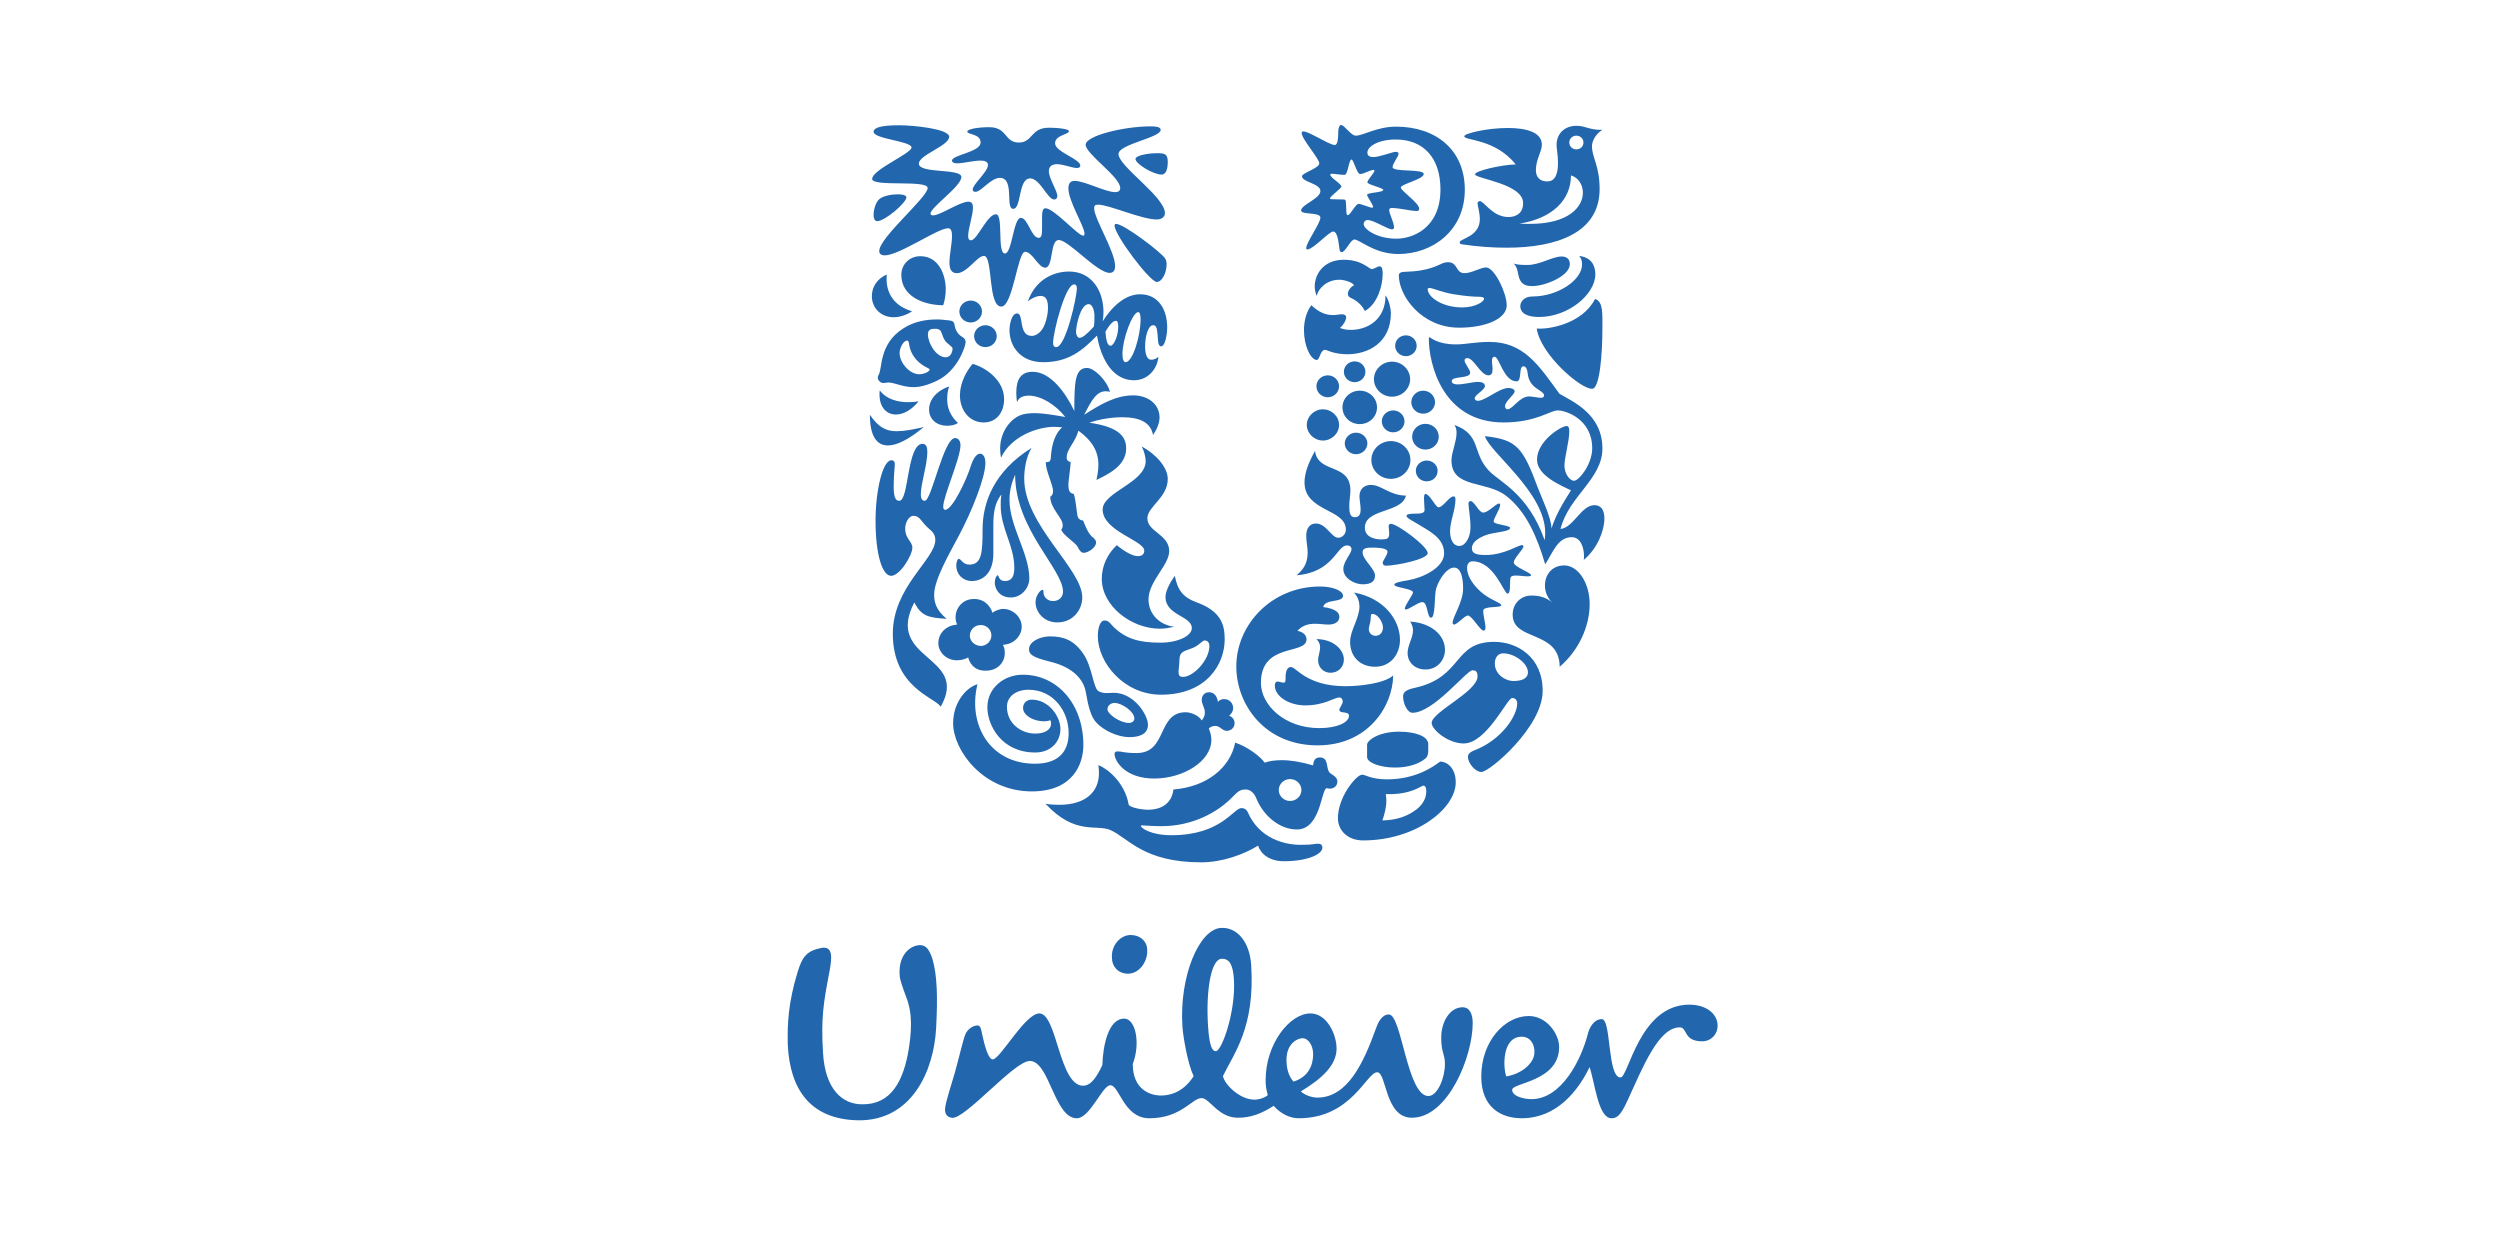 <?xml version="1.0" encoding="UTF-8"?>
<svg width="160px" height="80px" viewBox="0 0 160 80" version="1.1" xmlns="http://www.w3.org/2000/svg" xmlns:xlink="http://www.w3.org/1999/xlink">
    <!-- Generator: Sketch 48.2 (47327) - http://www.bohemiancoding.com/sketch -->
    <title>client logo 3</title>
    <desc>Created with Sketch.</desc>
    <defs></defs>
    <g id="client-pricing-(desktop-logo-color)" stroke="none" stroke-width="1" fill="none" fill-rule="evenodd" transform="translate(-557, -284)">
        <g id="Clients-+-Partners">
            <g id="clients-+-partners" transform="translate(135, 284)">
                <g id="client-logo-3" transform="translate(422, 0)">
                    <rect id="bound-3" fill="#FFFFFF" x="0" y="0" width="160" height="80"></rect>
                    <g id="Logo/Clients/unilever-color" transform="translate(50, 8)" fill="#2267AE">
                        <g id="Logo/Clients/unilever">
                            <path d="M48.351,13.025 C48.586,14.69 51.195,16.934 51.902,16.881 C52.374,16.881 52.554,14.707 52.554,13.025 C52.554,12.06 52.61,11.306 52.084,11.131 C51.25,12.762 49.057,13.095 48.351,13.025 Z M48.495,12.288 C50.379,12.288 52.102,10.833 52.102,9.553 C52.102,8.957 51.812,8.467 51.068,8.38 C51.195,8.537 51.25,8.66 51.25,8.94 C51.25,9.904 49.729,10.974 48.078,10.974 C47.48,10.974 47.299,11.376 47.299,11.587 C47.3,12.078 47.788,12.288 48.495,12.288 Z M48.096,10.308 C47.844,10.308 47.48,10.308 47.282,9.922 C47.117,9.606 47.173,9.098 46.864,8.87 C47.173,8.957 47.498,8.957 47.752,8.957 C48.568,8.957 49.348,8.415 49.945,8.415 C50.344,8.415 50.47,8.66 50.47,8.905 C50.47,9.676 48.859,10.308 48.096,10.308 Z M7.558,24.05 C8.173,24.05 8.045,20.404 9.043,20.404 C9.279,20.404 9.351,20.632 9.351,20.912 C9.351,21.736 8.934,22.946 8.934,23.612 C8.934,23.945 9.025,24.05 9.188,24.05 C9.623,24.05 10.384,20.036 11.127,20.036 C11.363,20.036 11.471,20.264 11.471,20.492 C11.471,21.333 10.366,23.752 10.366,24.435 C10.366,24.54 10.402,24.628 10.492,24.628 C10.946,24.628 11.853,22.735 12.142,21.789 C12.305,21.298 12.523,21.035 12.721,21.035 C12.903,21.035 13.066,21.228 13.066,21.631 C13.066,22.577 12.16,24.804 11.362,26.294 C10.746,27.45 9.786,29.116 9.786,30.045 C9.786,30.518 9.877,31.009 10.583,31.605 C9.423,31.535 8.953,31.43 8.517,30.554 C6.578,34.287 12.087,33.92 10.203,37.232 C9.859,36.637 7.14,36.023 7.14,32.553 C7.14,29.554 9.859,27.801 9.859,26.557 C9.859,26.312 9.768,26.101 9.533,25.909 C8.934,25.418 8.916,25.014 8.445,25.014 C8.101,25.014 7.684,25.786 8.119,26.469 C8.264,26.697 8.391,26.837 8.391,27.048 C8.391,27.539 7.594,28.853 7.032,28.853 C6.47,28.853 6.035,27.504 6.035,25.33 C6.035,23.402 6.488,21.457 7.05,21.457 C7.213,21.457 7.268,21.562 7.268,21.702 C7.268,21.93 7.195,22.384 7.195,23.156 C7.194,23.98 7.394,24.05 7.558,24.05 Z M35.32,6.818 C35.61,6.818 35.665,7.503 35.719,7.906 C35.755,8.116 35.791,8.134 35.882,8.134 C36.1,8.134 36.444,7.327 36.679,7.327 C37.025,7.327 37.949,8.257 39.488,8.257 C41.681,8.257 43.748,6.766 43.748,4.137 C43.748,1.595 41.898,0.105 39.343,0.105 C38.129,0.105 37.241,0.683 36.77,0.683 C36.48,0.7 36.045,0 35.827,0 C35.736,0 35.646,0.175 35.646,0.473 C35.646,0.665 35.646,1.28 35.428,1.28 C34.994,1.28 33.308,0.069 33.308,0.508 C33.308,0.912 34.432,2.139 34.432,2.454 C34.432,2.77 33.327,3.068 33.327,3.278 C33.327,3.664 34.505,3.734 34.505,4.225 C34.505,4.715 33.271,5.101 33.271,5.469 C33.271,5.768 34.505,5.557 34.505,5.925 C34.505,6.293 33.599,7.52 33.599,7.871 C33.599,7.959 33.617,7.959 33.69,7.959 C34.033,7.959 35.067,6.818 35.32,6.818 Z M12.07,32.727 C12.051,32.377 12.305,32.043 12.685,32.008 C13.066,31.955 13.411,32.236 13.446,32.604 C13.483,32.973 13.211,33.289 12.83,33.341 C12.45,33.359 12.106,33.096 12.07,32.727 Z M10.058,33.271 C10.131,33.867 10.71,34.321 11.363,34.252 C11.598,34.234 11.817,34.164 11.961,34.076 C12.106,34.638 12.558,34.988 13.229,34.918 C13.9,34.866 14.371,34.321 14.299,33.674 C14.299,33.499 14.244,33.394 14.19,33.271 L14.317,33.253 C14.951,33.183 15.44,32.622 15.385,32.008 C15.313,31.377 14.716,30.921 14.099,30.974 C13.863,31.026 13.664,31.096 13.52,31.219 C13.356,30.694 12.885,30.273 12.215,30.343 C11.58,30.378 11.09,30.974 11.163,31.622 C11.163,31.71 11.199,31.851 11.254,31.973 L11.127,31.99 C10.492,32.078 10.004,32.587 10.058,33.271 Z M50.434,1.122 C50.433,1.238 50.48,1.351 50.565,1.433 C50.651,1.516 50.767,1.562 50.887,1.56 C51.141,1.56 51.341,1.368 51.341,1.122 C51.341,0.876 51.141,0.683 50.887,0.683 C50.633,0.683 50.434,0.876 50.434,1.122 Z M40.323,17.74 C40.323,18.143 40.667,18.476 41.083,18.476 C41.502,18.474 41.842,18.145 41.844,17.74 C41.841,17.334 41.502,17.006 41.083,17.003 C40.667,17.003 40.323,17.337 40.323,17.74 Z M40.377,19.948 C40.376,20.242 40.538,20.514 40.802,20.661 C41.065,20.809 41.389,20.809 41.653,20.662 C41.917,20.515 42.079,20.244 42.08,19.949 C42.08,19.494 41.699,19.125 41.229,19.125 C40.759,19.124 40.377,19.493 40.377,19.948 Z M37.767,21.438 C37.768,22.106 38.327,22.647 39.017,22.648 C39.707,22.646 40.266,22.105 40.267,21.438 C40.266,20.771 39.707,20.231 39.017,20.229 C38.327,20.23 37.768,20.771 37.767,21.438 Z M38.437,18.967 C38.437,19.353 38.763,19.669 39.162,19.669 C39.561,19.669 39.888,19.353 39.888,18.967 C39.888,18.581 39.561,18.266 39.162,18.266 C38.763,18.266 38.437,18.581 38.437,18.967 Z M36.062,20.369 C36.062,20.757 36.387,21.071 36.788,21.071 C37.188,21.071 37.513,20.757 37.513,20.369 C37.5,19.991 37.179,19.691 36.788,19.691 C36.396,19.691 36.075,19.991 36.062,20.369 Z M37.93,16.268 C37.934,16.886 38.451,17.386 39.09,17.39 C39.729,17.385 40.245,16.885 40.25,16.268 C40.245,15.65 39.729,15.15 39.09,15.146 C38.451,15.15 37.934,15.65 37.93,16.268 Z M39.29,14.111 C39.283,14.353 39.413,14.579 39.628,14.702 C39.844,14.825 40.111,14.825 40.327,14.702 C40.542,14.58 40.673,14.354 40.667,14.112 C40.658,13.751 40.353,13.462 39.979,13.462 C39.605,13.461 39.299,13.75 39.29,14.111 Z M36.008,15.794 C36.008,16.162 36.317,16.46 36.698,16.46 C37.078,16.46 37.387,16.162 37.387,15.794 C37.387,15.425 37.079,15.128 36.697,15.128 C36.317,15.128 36.008,15.425 36.008,15.794 Z M35.918,18.073 C35.918,18.669 36.407,19.143 37.024,19.143 C37.318,19.144 37.6,19.032 37.808,18.831 C38.015,18.63 38.131,18.357 38.129,18.073 C38.131,17.789 38.015,17.516 37.808,17.315 C37.6,17.114 37.318,17.002 37.024,17.003 C36.73,17.001 36.448,17.113 36.24,17.314 C36.032,17.515 35.916,17.788 35.918,18.073 Z M33.635,19.195 C33.635,19.739 34.106,20.194 34.668,20.194 C35.229,20.194 35.701,19.739 35.701,19.195 C35.701,18.652 35.23,18.196 34.668,18.196 C34.106,18.196 33.635,18.652 33.635,19.195 Z M34.251,16.723 C34.251,17.109 34.577,17.425 34.977,17.425 C35.376,17.423 35.699,17.11 35.701,16.723 C35.701,16.337 35.375,16.022 34.977,16.022 C34.576,16.023 34.252,16.336 34.251,16.723 Z M31.841,42.563 C31.841,42.947 32.167,43.262 32.566,43.262 C32.963,43.262 33.29,42.947 33.29,42.563 C33.289,42.176 32.966,41.862 32.566,41.86 C32.167,41.86 31.841,42.176 31.841,42.563 Z M12.342,13.515 C12.342,13.901 12.668,14.216 13.066,14.216 C13.466,14.215 13.79,13.902 13.792,13.515 C13.79,13.128 13.466,12.815 13.066,12.814 C12.668,12.814 12.342,13.13 12.342,13.515 Z M11.399,11.937 C11.4,12.325 11.724,12.638 12.125,12.639 C12.523,12.639 12.848,12.323 12.848,11.937 C12.848,11.552 12.523,11.236 12.125,11.236 C11.724,11.237 11.4,11.55 11.399,11.937 Z M12.179,29.186 C12.939,29.186 13.574,28.642 13.574,27.433 L13.574,25.646 C13.574,24.962 13.628,24.19 14.099,23.647 C14.045,23.875 14.045,24.12 14.045,24.347 C14.045,25.856 14.915,26.89 14.915,28.346 C14.915,28.888 14.752,29.186 14.317,29.186 C13.9,29.186 13.936,28.818 13.846,28.818 C13.773,28.818 13.665,29.046 13.665,29.291 C13.665,29.66 13.937,30.238 14.698,30.238 C15.35,30.238 15.876,29.66 15.876,29.011 C15.876,27.434 14.608,25.681 14.608,23.998 C14.608,23.261 14.806,22.771 14.969,22.384 C14.969,25.874 18.032,28.416 18.032,29.871 C18.032,30.204 17.779,30.467 17.398,30.467 C16.982,30.467 16.782,30.151 16.782,29.905 C16.782,29.782 16.764,29.748 16.71,29.748 C16.601,29.748 16.274,30.098 16.274,30.554 C16.274,31.132 16.764,31.833 17.67,31.833 C18.703,31.833 19.266,30.992 19.266,30.238 C19.266,28.398 15.55,25.61 15.55,22.63 C15.55,22.121 15.64,21.298 16.021,20.667 C13.628,22.156 12.885,24.138 12.885,25.873 C12.885,27.38 12.831,28.135 12.034,28.135 C11.617,28.135 11.509,27.766 11.364,27.766 C11.255,27.766 11.2,28.082 11.2,28.17 C11.199,28.818 11.689,29.186 12.179,29.186 Z M43.584,11.675 C44.381,11.675 44.98,11.324 44.98,11.113 C44.98,11.043 44.871,10.992 44.635,10.992 C44.4,10.992 43.928,10.974 43.04,10.833 C42.278,10.711 41.698,10.431 41.48,10.431 C41.407,10.431 41.372,10.465 41.372,10.518 C41.373,10.974 42.243,11.675 43.584,11.675 Z M39.634,9.448 C39.869,9.308 40.883,9.536 42.207,8.904 C42.351,8.826 42.512,8.784 42.677,8.782 C43.313,8.782 43.149,9.483 43.73,9.483 C44.183,9.483 44.763,9.115 45.107,9.115 C45.649,9.115 46.43,10.763 46.43,11.534 C46.43,12.428 45.035,12.972 43.385,12.972 C40.974,12.972 39.525,10.938 39.525,9.623 C39.525,9.518 39.579,9.483 39.634,9.448 Z M12.558,35.795 C11.96,35.935 11,36.847 11,38.286 C11,40.002 12.903,42.65 16.038,42.65 C18.684,42.65 19.336,40.879 19.336,39.686 C19.336,37.04 17.65,35.181 15.458,35.181 C14.262,35.181 13.192,36.023 13.192,37.267 C13.192,38.425 14.099,40.16 16.255,40.16 C17.27,40.16 17.868,39.458 17.868,38.651 C17.868,37.864 17.124,36.777 16.037,36.777 C15.711,36.777 15.475,36.987 15.475,37.32 C15.475,37.741 16.074,38.162 16.817,38.162 C16.998,38.162 17.142,38.127 17.215,38.092 C17.251,38.144 17.27,38.232 17.27,38.302 C17.27,38.704 16.872,38.949 16.255,38.949 C15.331,38.949 14.443,38.285 14.443,37.232 C14.443,36.601 15.004,36.144 15.82,36.144 C17.432,36.144 18.393,37.531 18.393,38.914 C18.393,40.16 17.686,40.878 16.237,40.878 C13.338,40.879 11.925,38.355 12.558,35.795 Z M10.746,16.741 C10.329,16.846 9.46,17.337 9.46,18.213 C9.46,18.845 9.967,19.248 10.601,19.248 C10.928,19.248 11.163,19.177 11.308,19.072 C10.801,18.599 10.619,18.073 10.619,17.548 C10.619,17.179 10.674,16.951 10.746,16.741 Z M6.306,16.986 C6.288,17.074 6.288,17.162 6.288,17.249 C6.288,18.073 6.742,18.529 7.34,18.529 C7.793,18.529 8.318,18.265 8.789,17.687 C8.574,17.722 8.356,17.74 8.137,17.739 C7.466,17.74 6.742,17.565 6.306,16.986 Z M5.673,18.546 C5.673,19.879 6.088,20.509 6.832,20.509 C7.412,20.509 8.191,20.106 9.116,19.336 C8.409,19.493 7.866,19.598 7.377,19.598 C6.723,19.598 6.216,19.353 5.673,18.546 Z M33.254,46.068 C34.124,46.068 34.069,45.997 34.342,45.997 C34.614,45.997 34.631,46.155 34.631,46.26 C34.631,46.646 33.742,47.119 32.167,47.119 C31.241,47.119 30.68,46.646 30.518,46.12 C29.611,46.681 28.234,47.189 26.876,47.189 C23.161,47.189 22.217,45.629 21.058,45.12 C20.17,44.734 18.811,45.488 16.909,43.437 C17.161,43.489 17.506,43.507 17.778,43.507 C19.446,43.507 20.334,42.719 20.334,41.457 C20.334,41.299 20.316,41.123 20.297,40.966 C20.805,41.159 21.965,42.001 22.236,43.49 C22.273,43.665 23.016,43.823 23.487,43.823 C24.139,43.823 24.973,43.56 25.1,42.527 C27.275,42.352 28.741,41.106 29.05,39.528 C29.829,39.774 30.716,40.458 30.934,40.809 C31.242,40.703 31.605,40.651 32.022,40.651 C32.602,40.651 33.254,40.756 34.033,40.984 C34.07,40.756 34.107,40.475 34.469,40.475 C35.013,40.475 34.868,41.054 35.049,41.387 C35.14,41.563 35.592,41.668 35.592,42.019 C35.592,42.352 35.302,42.475 35.122,42.475 C35.048,42.475 34.958,42.457 34.903,42.44 C34.541,42.563 34.523,45.086 33,45.086 C31.877,45.086 30.843,44.192 30.392,43.07 C30.264,42.737 29.992,42.527 29.738,42.527 C29.448,42.527 29.286,42.581 28.941,42.947 C27.963,43.982 26.333,44.876 24.321,44.876 C23.705,44.876 23.216,44.823 23.088,44.823 C23.016,44.823 23.016,44.841 23.016,44.858 C23.016,44.981 23.632,45.454 24.973,45.454 C28.162,45.454 28.941,43.718 29.448,43.718 C29.522,43.718 29.739,43.718 29.866,43.999 C30.609,45.682 32.222,46.068 33.237,46.068 L33.254,46.068 L33.254,46.068 Z M22.961,10.833 C24.156,10.833 24.7,11.832 24.7,12.955 C24.7,13.445 24.556,14.164 24.32,14.164 C24.084,14.164 24.121,13.76 24.084,13.392 C24.048,12.92 23.957,12.814 23.796,12.814 C23.487,12.814 23.288,13.515 23.288,14.164 C23.288,14.567 23.36,15.023 23.686,15.023 C23.867,15.023 24.03,14.935 24.139,14.831 C24.066,15.636 23.451,16.337 22.581,16.337 C20.985,16.337 20.387,14.532 20.206,13.48 C19.247,14.462 18.358,15.181 16.763,15.181 C15.277,15.181 14.607,14.129 14.607,13.13 C14.607,12.831 14.716,12.06 15.095,12.06 C15.549,12.06 15.149,13.498 16.038,13.498 C16.256,13.498 16.654,13.322 16.872,12.744 C16.999,12.394 17.071,12.025 17.071,11.709 C17.071,11.236 16.963,10.938 16.6,10.938 C16.291,10.938 15.91,11.166 15.784,11.288 C16.219,10.027 17.27,9.378 18.43,9.378 C19.861,9.378 20.623,10.605 20.623,11.972 C20.623,12.172 20.604,12.372 20.568,12.568 C21.186,11.586 22.037,10.833 22.961,10.833 Z M18.412,0.385 C18.412,0.28 17.869,0.175 17.125,0.175 C15.948,0.175 16.111,1.122 15.205,1.122 C14.263,1.122 14.498,0.14 13.303,0.14 C12.577,0.14 11.907,0.263 11.907,0.421 C11.907,0.631 12.758,0.543 12.758,1.122 C12.758,1.736 10.928,1.912 10.928,2.279 C10.928,2.401 11.073,2.454 11.255,2.454 C11.653,2.454 12.288,2.279 12.74,2.279 C12.994,2.279 13.23,2.332 13.23,2.56 C13.23,2.998 12.252,3.787 12.252,4.138 C12.252,4.243 12.343,4.278 12.433,4.278 C12.795,4.278 13.412,3.384 13.992,3.384 C14.952,3.384 14.318,5.365 14.843,5.365 C15.387,5.365 15.151,3.419 15.931,3.419 C16.565,3.419 17.037,4.769 17.471,4.769 C17.579,4.769 17.67,4.681 17.67,4.558 C17.67,4.191 17.126,3.437 17.126,2.945 C17.126,2.647 17.344,2.507 17.634,2.507 C18.051,2.507 18.613,2.752 18.921,2.752 C19.03,2.752 19.139,2.717 19.139,2.595 C19.139,2.174 17.525,1.718 17.525,1.175 C17.524,0.63 18.412,0.63 18.412,0.385 Z M44.237,34.901 C43.856,34.901 41.753,37.618 40.395,37.618 C40.069,37.618 39.797,37.022 39.797,36.567 C39.797,36.321 39.959,36.145 40.541,36.023 C43.657,35.339 42.967,33.078 45.631,33.078 C47.099,33.078 48.731,34.044 48.731,36.216 C48.731,38.529 45.325,41.406 44.817,41.406 C44.4,41.406 43.947,40.826 43.947,40.441 C43.947,40.318 44.002,40.161 44.364,40.02 C46.103,39.353 47.1,37.812 47.1,37.023 C47.1,36.848 47.01,36.672 46.774,36.672 C46.465,36.672 45.144,39.581 43.676,39.581 C42.659,39.581 41.627,38.687 41.627,38.268 C41.627,37.566 44.563,36.268 44.563,35.286 C44.562,34.918 44.382,34.901 44.237,34.901 Z M46.193,33.814 C45.939,33.814 45.667,34.008 45.667,34.479 C45.667,35.006 46.085,35.339 46.32,35.444 C46.481,35.532 46.661,35.58 46.846,35.584 C47.371,35.584 47.788,35.444 47.788,35.023 C47.788,34.479 46.973,33.814 46.193,33.814 Z M22.671,2.173 C22.671,2.489 23.813,3.173 24.338,3.173 C24.646,3.173 24.737,2.769 24.737,2.348 C24.737,1.823 24.501,1.805 24.03,1.805 C23.433,1.805 22.671,1.963 22.671,2.173 Z M24.556,5.644 C24.556,4.592 21.585,2.646 21.585,1.858 C21.585,1.823 21.585,1.806 21.602,1.771 C21.82,1.192 24.284,0.788 24.284,0.315 C24.284,0.087 23.85,0.087 23.632,0.087 C21.946,0.087 19.482,0.683 19.482,1.262 C19.482,1.858 21.693,3.313 21.693,4.032 C21.693,4.225 21.567,4.296 21.368,4.296 C20.752,4.296 19.409,3.576 18.776,3.576 C18.486,3.576 18.377,3.769 18.377,4.049 C18.377,4.89 19.409,6.486 19.409,6.959 C19.409,7.011 19.391,7.082 19.32,7.082 C18.993,7.082 17.453,5.329 16.91,5.329 C16.71,5.329 16.692,5.592 16.692,5.977 L16.692,6.574 C16.692,6.976 16.674,7.222 16.474,7.222 C16.003,7.222 15.785,5.942 15.332,5.942 C14.86,5.942 14.771,8.222 14.318,8.222 C13.792,8.222 14.245,5.714 13.737,5.714 C13.176,5.714 12.541,7.38 12.143,7.38 C11.998,7.38 11.962,7.24 11.962,7.116 C11.962,6.609 12.27,5.785 12.27,5.294 C12.27,5.048 12.197,4.908 11.98,4.908 C11.418,4.908 10.186,5.785 9.714,5.785 C9.642,5.785 9.552,5.75 9.552,5.679 C9.552,5.258 11.527,3.927 11.527,3.33 C11.527,2.752 8.808,3.137 8.808,2.471 C8.808,1.911 10.747,1.332 10.747,0.753 C10.747,0.245 8.445,0.017 7.559,0.017 C6.488,0.017 5.909,0.14 5.909,0.438 C5.909,0.893 8.337,1.034 8.337,1.437 C8.337,1.823 5.818,2.857 5.818,3.453 C5.818,3.979 9.37,3.487 9.37,4.032 C9.37,4.627 6.271,7.204 6.271,8.064 C6.271,8.257 6.416,8.344 6.615,8.344 C7.558,8.344 10.004,6.609 10.674,6.609 C10.91,6.609 10.928,6.889 10.928,7.134 C10.928,7.59 10.765,8.291 10.765,8.8 C10.765,9.202 10.873,9.483 11.237,9.483 C11.907,9.483 12.523,8.379 12.976,8.379 C13.557,8.379 13.211,11.621 14.082,11.621 C14.824,11.621 15.132,8.116 15.604,8.116 C16.076,8.116 16.456,9.132 16.891,9.132 C17.434,9.132 17.18,7.361 17.761,7.361 C18.395,7.361 20.207,9.465 21.022,9.465 C21.276,9.465 21.367,9.272 21.367,9.026 C21.367,8.098 20.026,5.995 20.026,5.328 C20.026,5.152 20.08,5.1 20.28,5.1 C20.986,5.1 23.053,6.047 24.031,6.047 C24.356,6.048 24.556,5.872 24.556,5.644 Z M49.294,25.821 C49.584,24.944 49.945,24.329 50.542,23.383 C49.945,23.086 48.369,22.454 48.369,21.421 C48.369,20.211 49.929,19.266 50.252,19.266 C50.398,19.266 50.434,19.388 50.434,19.616 C50.434,20.247 50.125,21.263 50.125,21.806 C50.125,22.296 50.452,22.77 50.741,22.77 C51.05,22.77 51.901,21.718 51.901,20.685 C51.901,18.827 50.216,18.266 49.693,18.266 C49.202,18.266 48.314,19.037 46.228,19.037 C42.332,19.037 41.445,15.303 41.445,13.673 C41.445,13.603 41.462,13.585 41.48,13.585 C41.572,13.585 41.952,14.041 43.184,14.041 C43.819,14.041 44.399,13.883 45.324,13.883 C47.498,13.883 48.459,15.339 49.801,17.197 C50.614,17.687 52.554,18.476 52.554,20.702 C52.554,22.665 50.397,23.752 49.873,25.855 C50.705,25.768 51.195,24.33 52.047,24.33 C52.483,24.33 52.681,24.663 52.681,25.189 C52.681,25.961 52.229,27.117 51.358,27.836 C51.376,27.766 51.376,27.678 51.376,27.574 C51.376,27.082 51.177,26.381 50.596,26.381 C49.693,26.381 49.402,27.328 48.894,28.117 C48.369,26.329 47.661,24.716 46.393,23.734 C45.107,22.735 42.894,23.279 42.894,21.456 C42.894,20.965 43.22,20.264 43.22,19.704 C43.22,19.511 43.184,19.336 43.076,19.195 C44.816,19.825 44.199,20.947 45.269,22.103 C45.938,22.84 47.787,23.541 48.858,26.574 C48.875,26.486 48.893,26.259 48.893,26.101 C48.893,23.507 45.342,20.965 45.034,19.914 C47.098,20.142 47.461,20.633 48.44,23.261 C48.64,23.805 49.294,25.154 49.294,25.821 Z M10.366,11.534 C10.472,11.205 10.527,10.862 10.529,10.517 C10.529,9.676 10.131,8.397 8.897,8.397 C8.191,8.397 7.684,8.939 7.684,9.588 C7.684,10.974 9.116,11.534 10.366,11.534 Z M8.825,15.952 C8.227,15.952 7.575,15.234 7.575,14.585 C7.575,14.234 7.848,13.795 8.045,13.795 C8.118,13.795 8.154,13.848 8.173,13.971 C8.281,14.831 8.862,15.321 9.406,15.566 C9.46,15.601 9.497,15.619 9.497,15.653 C9.497,15.776 9.151,15.952 8.825,15.952 Z M10.964,14.304 C10.964,14.549 10.819,14.865 10.529,14.865 C9.895,14.865 9.387,13.936 9.387,13.41 C9.387,13.077 9.587,13.042 9.859,13.042 C9.985,13.042 10.039,13.06 10.131,13.112 C10.293,13.2 10.293,13.55 10.492,13.813 C10.601,13.988 10.964,14.181 10.964,14.304 Z M10.329,12.463 C10.222,12.446 10.076,12.446 9.931,12.446 C9.333,12.446 8.535,12.551 7.829,13.007 C6.234,14.006 6.487,15.583 6.234,15.987 C6.197,16.045 6.178,16.112 6.179,16.18 C6.179,16.338 6.361,16.513 6.523,16.513 C6.669,16.513 6.76,16.479 6.832,16.479 C7.267,16.479 7.756,16.777 8.463,16.777 C8.88,16.777 9.369,16.654 9.986,16.355 C11.29,15.725 11.798,14.164 11.798,13.901 C11.798,13.568 11.526,13.62 11.291,13.305 C11.037,12.938 11.163,12.798 11.001,12.587 C10.891,12.499 10.656,12.499 10.329,12.463 Z M12.251,15.286 C11.853,15.741 11.435,16.512 11.435,17.302 C11.435,18.248 12.033,19.037 12.957,19.037 C13.846,19.037 14.263,18.3 14.263,17.548 C14.263,16.372 13.156,15.548 12.251,15.286 Z M8.372,11.92 C8.372,11.92 7.848,12.305 7.194,12.305 C6.415,12.305 5.799,11.744 5.799,10.956 C5.799,10.413 6.088,9.852 6.76,9.571 C6.742,9.676 6.742,9.764 6.742,9.869 C6.742,10.868 7.322,11.621 8.372,11.92 Z M40.612,22.121 C40.612,21.771 40.937,21.473 41.3,21.473 C41.699,21.473 42.008,21.771 42.008,22.121 C42.008,22.524 41.699,22.805 41.3,22.805 C40.937,22.805 40.612,22.524 40.612,22.121 Z M41.083,42.282 C41.174,42.282 41.282,42.334 41.282,42.65 C41.282,43.034 41.101,43.542 40.45,43.946 C39.996,44.244 39.38,44.489 38.473,44.507 C38.618,44.086 38.727,43.648 38.727,43.227 C38.727,43.087 38.708,42.981 38.691,42.826 L38.926,42.826 C40.359,42.826 40.974,42.282 41.083,42.282 Z M41.227,40.545 C41.373,40.423 41.408,40.23 41.408,40.037 L41.408,39.633 C41.408,39.125 40.612,38.827 39.525,38.827 C38.202,38.827 37.494,39.405 37.494,39.651 L37.494,40.458 C37.494,40.791 38.292,41.124 39.271,41.124 C40.051,41.124 40.758,40.931 41.227,40.545 Z M42.17,40.739 C41.699,41.089 40.594,41.878 38.763,41.878 C37.785,41.878 37.35,41.58 37.205,41.58 C37.025,41.58 36.825,41.755 36.625,41.983 C36.19,42.474 35.628,43.384 35.628,44.383 C35.628,45.086 36.19,45.787 37.241,45.787 C40.631,45.787 43.167,43.735 43.167,42.071 C43.167,41.124 42.587,40.739 42.17,40.739 Z M42.804,25.996 C42.804,26.434 42.95,26.942 43.403,26.942 C43.784,26.942 44.11,26.381 44.11,25.768 C44.11,25.066 43.983,24.523 43.983,24.242 C43.983,24.12 44.037,24.067 44.11,24.067 C44.382,24.085 44.635,24.804 44.926,24.804 C45.253,24.804 45.74,24.225 45.939,24.225 C45.993,24.225 46.012,24.295 46.012,24.312 C46.012,24.576 45.594,25.154 45.594,25.382 C45.594,25.575 46.647,25.61 46.647,25.786 C46.647,26.049 45.541,26.049 45.017,26.276 C44.51,26.486 44.2,26.749 44.2,27.099 C44.2,27.45 44.563,27.52 45.07,27.52 C46.284,27.52 47.136,26.889 47.408,26.889 C47.463,26.889 47.499,26.924 47.499,26.977 C47.499,27.152 46.882,27.731 46.882,27.994 C46.882,28.292 48.007,28.642 47.988,28.817 C47.971,28.87 47.898,28.887 47.771,28.887 C47.572,28.887 47.264,28.835 47.027,28.835 C46.882,28.835 46.755,28.852 46.702,28.922 C46.574,29.063 46.738,29.992 46.483,29.992 C46.248,29.992 45.631,27.923 44.237,27.923 C44.038,27.923 43.892,28.081 43.892,28.344 C43.892,29.045 44.6,29.851 45.271,30.237 C45.577,30.431 46.085,30.623 46.085,30.728 C46.085,30.937 44.926,30.745 44.926,31.095 C44.926,31.411 45.071,31.885 45.071,32.165 C45.071,32.253 45.054,32.358 44.944,32.358 C44.727,32.358 44.2,31.394 43.947,31.394 C43.73,31.394 43.258,31.972 43.059,31.972 C43.005,31.972 42.968,31.92 42.968,31.867 C42.968,31.463 43.639,30.553 43.639,29.658 C43.639,29.237 43.585,28.326 43.059,28.326 C42.623,28.326 42.135,28.991 41.916,29.658 C41.789,30.044 41.881,31.534 41.59,31.534 C41.319,31.534 41.391,30.535 41.029,30.535 C40.758,30.535 40.179,31.007 39.979,31.007 C39.943,31.007 39.906,30.99 39.906,30.955 C39.906,30.745 40.431,30.061 40.431,29.921 C40.431,29.658 39.234,29.623 39.234,29.413 C39.234,29.289 39.705,29.202 40.141,29.132 C41.065,28.974 42.424,28.326 42.424,27.414 C42.424,26.397 41.408,25.96 40.74,25.539 C40.395,25.328 40.014,25.152 40.014,25.012 C40.014,24.872 40.45,24.872 40.631,24.872 C40.9,24.872 41.173,24.855 41.173,24.644 C41.173,24.486 41.136,24.172 41.136,23.926 C41.136,23.751 41.154,23.611 41.227,23.611 C41.499,23.611 41.881,24.469 42.062,24.469 C42.351,24.469 42.751,23.769 43.023,23.769 C43.113,23.769 43.149,23.821 43.149,23.979 C43.149,24.628 42.804,25.364 42.804,25.996 Z M34.16,20.86 C34.36,22.35 36.426,21.595 36.426,23.401 C36.426,23.664 36.353,24.05 36.353,24.382 C36.353,24.768 36.389,25.102 36.697,25.102 C37.005,25.102 37.079,24.891 37.079,24.61 C37.079,24.329 37.005,23.98 37.005,23.787 C37.005,23.173 37.459,23.033 37.73,23.033 C38.419,23.033 38.945,23.717 39.979,23.717 C39.743,24.838 37.351,24.54 37.351,25.768 C37.351,26.381 37.984,26.522 38.401,26.522 C38.782,26.522 38.909,26.469 38.909,26.154 C38.909,25.978 38.872,25.786 38.872,25.663 C38.872,25.593 38.926,25.523 39.018,25.523 C39.417,25.523 41.373,26.96 41.373,27.399 C41.373,27.802 39.308,28.205 38.709,28.205 C38.529,28.205 38.492,28.082 38.492,28.013 C38.492,27.889 38.8,27.521 38.8,27.311 C38.8,27.153 38.529,27.048 37.803,27.048 C37.459,27.048 37.206,27.083 37.206,27.346 C37.206,27.819 38.002,28.398 38.002,28.836 C38.002,29.186 37.785,29.396 37.206,29.396 C36.716,29.396 35.973,29.028 35.973,28.416 C35.973,27.924 36.499,27.433 36.499,27.136 C36.499,27.048 36.426,26.907 36.209,26.907 C35.537,26.907 35.357,28.625 32.982,28.818 C33.363,28.486 33.69,28.117 33.69,27.363 C33.69,26.995 33.599,26.696 33.599,26.294 C33.599,25.768 33.852,25.505 34.215,25.505 C34.886,25.505 35.212,26.416 35.646,26.416 C35.882,26.416 36.135,26.207 36.135,25.891 C36.135,24.558 33.489,24.751 33.489,22.876 C33.49,22.367 33.67,21.736 34.16,20.86 Z M37.603,32.254 C37.603,32.499 37.785,32.692 38.038,32.692 C38.328,32.692 38.51,32.447 38.51,32.167 C38.51,31.798 38.165,31.29 37.838,31.29 C37.694,31.29 37.748,31.5 37.711,31.727 C37.694,31.903 37.603,32.114 37.603,32.254 Z M36.661,29.923 C38.564,30.273 39.598,31.658 39.598,32.955 C39.598,33.85 39.017,34.672 38.001,34.672 C37.078,34.672 36.407,34.058 36.407,33.078 C36.407,32.341 37.005,31.57 37.005,30.815 C37.005,30.518 36.915,30.22 36.661,29.923 Z M34.251,32.903 C34.432,33.078 34.487,33.253 34.487,33.429 C34.487,33.691 34.36,33.972 34.36,34.269 C34.36,34.69 34.686,35.057 35.157,35.057 C35.664,35.057 36.008,34.671 36.008,34.216 C36.008,33.552 35.301,32.903 34.251,32.903 Z M40.25,31.781 C40.377,31.973 40.431,32.167 40.431,32.342 C40.431,32.832 40.086,33.289 40.086,33.797 C40.086,34.374 40.54,34.848 41.227,34.848 C41.971,34.848 42.478,34.269 42.478,33.587 C42.479,32.658 41.609,31.868 40.25,31.781 Z M34.686,30.851 C35.519,30.957 35.719,31.237 35.719,31.465 C35.719,31.851 35.357,31.973 35.012,31.973 C34.759,31.973 34.469,31.921 34.16,31.921 C33.761,31.921 33.363,32.009 33.036,32.377 C33.271,32.412 33.617,32.569 33.617,32.92 C33.617,33.937 30.698,33.095 30.698,35.707 C30.698,37.093 32.185,38.599 34.432,38.599 C35.592,38.599 36.334,38.232 36.334,37.811 C36.334,37.478 35.719,37.706 35.719,37.426 C35.719,37.302 35.936,37.075 35.936,36.882 C35.936,36.794 35.864,36.637 35.719,36.637 C35.392,36.637 34.777,37.145 33.526,37.145 C32.547,37.145 31.587,36.601 31.587,35.865 C31.587,35.707 31.66,35.619 31.768,35.619 C31.876,35.619 32.021,35.69 32.148,35.69 C32.258,35.69 32.275,35.619 32.275,35.426 C32.275,35.234 32.275,34.69 32.62,34.69 C32.963,34.69 33.617,35.917 36.118,35.917 C36.952,35.917 38.564,35.76 39.162,35.233 C39.144,37.163 37.585,39.703 34.324,39.703 C30.934,39.703 29.123,37.075 29.123,34.654 C29.123,31.973 31.387,29.536 34.487,29.536 C35.284,29.536 35.955,29.8 35.955,30.132 C35.955,30.589 34.777,30.308 34.686,30.851 Z M21.567,12.902 C21.567,12.604 21.494,12.534 21.421,12.534 C21.24,12.534 21.04,12.744 20.751,13.217 C20.787,13.847 20.896,14.128 21.076,14.128 C21.276,14.129 21.567,13.515 21.567,12.902 Z M19.083,13.62 C19.282,13.62 19.536,13.41 20.007,12.902 C20.043,12.674 20.043,12.463 20.043,12.2 C20.043,11.85 19.898,11.463 19.68,11.463 C19.138,11.463 18.866,12.866 18.866,13.234 C18.866,13.445 18.975,13.62 19.083,13.62 Z M22.037,15.18 C22.49,15.18 22.997,13.497 22.997,12.446 C22.997,12.218 22.961,11.973 22.853,11.973 C22.472,11.973 21.837,13.708 21.837,14.655 C21.837,15.023 21.928,15.18 22.037,15.18 Z M17.597,14.216 C18.213,14.216 18.92,10.991 18.92,10.448 C18.92,10.307 18.866,10.202 18.74,10.202 C18.177,10.202 17.397,13.269 17.397,13.953 C17.397,14.076 17.433,14.216 17.597,14.216 Z M19.572,15.548 C18.793,15.548 18.757,16.461 18.757,18.301 C18.177,17.092 17.216,15.794 16.093,15.794 C15.331,15.794 15.041,16.285 15.041,17.144 C15.041,17.32 15.059,17.583 15.095,17.74 C15.186,17.443 15.476,17.321 15.839,17.321 C16.619,17.321 17.56,17.898 18.177,18.687 C17.47,18.564 16.781,18.442 16.201,18.442 C15.839,18.442 15.513,18.477 15.241,18.599 C14.716,18.827 14.008,19.581 14.008,20.72 C14.008,20.896 14.027,21.087 14.064,21.298 C14.698,19.931 16.383,19.318 17.47,19.318 C17.687,19.318 17.851,19.336 17.978,19.353 C17.415,19.843 17.289,20.703 17.253,21.281 C17.235,21.561 17.125,21.579 16.927,21.579 C16.927,22.156 17.397,23.016 17.397,23.454 C17.397,23.612 17.307,23.752 17.217,23.787 C17.217,24.558 18.013,25.119 18.013,25.61 C18.013,25.733 17.978,25.838 17.923,25.891 C17.978,26.206 18.848,26.749 18.957,26.977 C19.138,27.345 19.265,27.38 19.355,27.38 C19.663,27.38 20.152,27.03 20.152,26.713 C20.152,26.609 20.062,26.486 19.989,26.433 C19.644,26.188 19.464,25.662 19.319,25.311 C19.161,25.313 19.02,25.213 18.975,25.066 C18.902,24.838 18.865,24.014 18.721,23.612 C18.485,23.559 18.377,23.471 18.377,22.997 C18.377,22.77 18.521,21.876 18.521,21.56 C18.412,21.56 18.267,21.49 18.267,21.28 C18.267,20.72 18.848,20.281 19.011,19.563 C20.043,20.299 20.297,21.052 20.297,21.718 C20.297,22.068 20.242,22.401 20.17,22.717 C20.932,22.349 22.073,21.806 22.073,20.702 C22.073,20.054 21.765,19.336 19.716,19.055 C20.351,18.827 21.149,18.704 21.819,18.704 C22.979,18.704 23.65,19.055 23.795,19.843 C24.03,19.493 24.211,19.09 24.211,18.722 C24.211,17.862 23.469,17.303 22.526,17.303 C21.421,17.303 20.441,17.863 19.39,18.546 C19.861,17.6 20.188,17.04 20.768,17.04 C20.858,17.04 20.949,17.056 21.039,17.074 C20.823,16.303 20.007,15.548 19.572,15.548 Z M8.01,4.627 C8.01,4.977 6.632,6.153 6.143,6.153 C5.962,6.153 5.908,5.942 5.908,5.75 C5.908,5.399 6.07,4.908 6.27,4.75 C6.505,4.539 7.049,4.435 7.466,4.435 C7.72,4.435 8.01,4.487 8.01,4.627 Z M50.108,28.187 C51.014,28.187 51.739,29.326 51.739,30.659 C51.739,32.078 51.05,33.622 49.82,34.672 C49.801,32.306 46.81,33.061 46.81,31.342 C46.81,30.606 47.353,30.115 48.007,30.115 C48.586,30.115 49.041,30.273 49.367,30.589 C49.041,30.291 48.876,29.87 48.876,29.467 C48.876,28.8 49.312,28.187 50.108,28.187 Z M36.661,10.255 C36.516,10.027 35.972,9.904 35.719,9.904 C34.922,9.904 34.378,10.448 34.269,10.938 C34.189,10.749 34.145,10.547 34.141,10.343 C34.141,9.571 34.686,8.624 36.008,8.624 C37.169,8.624 37.622,9.22 37.785,9.22 C37.965,9.22 38.147,9.045 38.292,9.045 C38.491,9.045 38.491,9.343 38.491,9.553 C38.491,10.255 38.165,11.464 37.35,11.903 C37.205,11.604 36.915,11.272 36.444,11.061 C36.333,11.019 36.26,10.914 36.263,10.799 C36.263,10.606 36.444,10.36 36.661,10.255 Z M33.925,11.534 C34.397,11.972 34.813,12.165 35.32,12.165 C35.519,12.165 35.755,12.112 35.883,12.112 C36.045,12.112 36.154,12.183 36.154,12.305 C36.154,12.498 35.973,12.814 35.755,12.989 C35.972,13.077 36.209,13.112 36.462,13.112 C37.494,13.112 38.673,12.48 38.673,10.903 C38.89,11.183 39.018,11.762 39.018,12.024 C39.018,13.935 37.567,14.672 36.227,14.672 C35.357,14.672 34.922,14.391 34.813,14.391 C34.469,14.391 34.487,15.057 34.251,15.04 C33.834,14.97 33.454,14.075 33.454,13.129 C33.453,12.568 33.599,11.972 33.925,11.534 Z M21.331,6.433 C21.331,7.046 23.596,10.044 24.03,10.044 C24.392,10.044 24.664,9.431 24.664,8.904 C24.664,8.765 24.628,8.624 24.556,8.52 C24.229,8.081 21.927,6.328 21.421,6.328 C21.367,6.328 21.331,6.381 21.331,6.433 Z M47.48,4.995 C47.48,3.751 44.4,3.436 44.4,3.155 C44.4,2.927 46.121,2.541 47.01,2.523 C45.649,0.841 43.712,1.016 43.712,0.718 C43.712,0.543 45.162,0.191 46.502,0.191 C47.625,0.191 48.678,0.437 48.678,1.261 C48.678,1.717 48.297,2.191 48.297,2.892 C48.297,3.277 48.495,3.611 49.022,3.611 C49.584,3.611 49.711,3.032 49.711,2.418 C49.711,1.911 49.62,1.524 49.62,1.279 C49.62,0.543 50.144,0.052 50.888,0.052 C51.504,0.052 51.649,0.314 52.555,0.314 C52.066,0.595 51.885,1.104 51.885,1.349 C51.885,2.086 52.375,2.594 52.375,4.102 C52.375,6.871 49.693,7.853 46.411,7.853 C45.505,7.853 44.546,7.783 43.603,7.642 C43.457,7.625 43.421,7.59 43.421,7.502 C43.421,7.274 44.709,7.152 44.709,6.03 C44.709,5.591 44.563,5.17 44.563,5.013 C44.562,4.975 44.578,4.939 44.605,4.913 C44.633,4.886 44.67,4.871 44.709,4.872 C44.981,4.872 45.523,5.89 46.537,5.89 C46.81,5.89 47.48,5.802 47.48,4.995 Z M50.542,3.225 C50.542,4.785 49.366,5.977 47.245,6.311 C47.48,6.328 47.699,6.328 47.916,6.328 C50.398,6.328 51.304,5.241 51.304,4.33 C51.304,3.821 51.014,3.366 50.542,3.225 Z M48.822,17.32 C48.822,16.951 47.861,16.916 47.77,15.882 C47.752,15.724 47.698,15.443 47.498,15.443 C47.173,15.443 47.425,16.407 47.063,16.407 C46.229,16.407 45.957,14.831 45.649,14.831 C45.577,14.831 45.486,14.883 45.486,15.093 C45.486,15.286 45.523,15.409 45.523,15.636 C45.523,15.864 45.468,16.022 45.253,16.022 C44.763,16.022 44.328,14.918 43.911,14.918 C43.82,14.918 43.73,14.971 43.73,15.058 C43.73,15.269 44.092,15.653 44.092,15.846 C44.092,16.268 42.913,16.039 42.913,16.39 C42.913,16.548 43.077,16.601 43.295,16.601 C43.676,16.601 44.274,16.442 44.581,16.442 C44.763,16.442 45.036,16.478 45.036,16.706 C45.036,16.951 44.382,17.267 44.382,17.495 C44.382,17.6 44.491,17.652 44.581,17.652 C45.07,17.652 45.939,16.829 46.556,16.829 C46.665,16.829 46.938,16.882 46.938,17.04 C46.938,17.267 46.321,17.67 46.321,18.003 C46.321,18.091 46.375,18.196 46.483,18.196 C46.81,18.196 47.245,17.372 47.862,17.372 C48.097,17.372 48.442,17.46 48.623,17.46 C48.768,17.46 48.822,17.372 48.822,17.32 Z M35.845,3.944 C35.845,3.751 35.139,3.383 35.139,3.173 C35.139,3.138 35.176,3.12 35.229,3.12 C35.428,3.12 35.772,3.19 36.045,3.19 C36.28,3.19 36.316,2.209 36.499,2.209 C36.625,2.209 36.843,3.138 37.042,3.138 C37.277,3.138 37.711,2.874 37.893,2.874 C37.93,2.874 37.965,2.892 37.965,2.927 C37.965,3.051 37.512,3.523 37.512,3.664 C37.512,3.822 38.528,4.015 38.528,4.155 C38.528,4.33 37.494,4.313 37.494,4.47 C37.494,4.592 37.875,5.083 37.875,5.242 C37.875,5.277 37.857,5.294 37.82,5.294 C37.676,5.294 37.115,5.048 36.951,5.048 C36.752,5.048 36.426,5.768 36.262,5.768 C36.208,5.768 36.172,5.697 36.172,5.609 L36.135,4.908 C36.135,4.838 36.099,4.768 36.008,4.768 C35.79,4.768 35.373,4.75 35.247,4.75 C35.157,4.75 35.12,4.732 35.12,4.697 C35.122,4.557 35.845,4.067 35.845,3.944 Z M39.38,7.275 C38.11,7.275 37.277,6.661 37.277,6.346 C37.277,6.188 37.387,6.083 37.53,6.083 C37.93,6.083 38.8,6.678 39.09,6.678 C39.162,6.678 39.217,6.643 39.217,6.538 C39.217,6.223 38.909,5.697 38.909,5.434 C38.909,5.364 38.963,5.311 39.072,5.311 C39.561,5.311 40.287,5.504 40.667,5.504 C40.795,5.504 40.83,5.434 40.83,5.364 C40.83,4.977 39.652,4.224 39.652,3.997 C39.652,3.786 41.119,3.471 41.119,3.137 C41.119,2.787 39.126,3.032 39.126,2.698 C39.126,2.453 39.506,2.033 39.506,1.84 C39.506,1.752 39.434,1.718 39.307,1.718 C39.144,1.718 38.273,2.051 37.912,2.051 C37.73,2.051 37.513,2.016 37.513,1.77 C37.513,1.367 38.22,0.928 39.326,0.928 C41.119,0.928 42.189,2.121 42.189,4.119 C42.189,6.643 40.359,7.275 39.38,7.275 Z M27.112,37.602 C27.112,37.759 27.057,37.935 26.911,38.109 C26.713,37.758 26.15,37.583 25.898,37.583 C24.03,37.583 24.737,40.195 22.743,40.195 C21.91,40.195 21.837,40.089 21.53,40.089 C21.403,40.089 21.33,40.142 21.33,40.247 C21.33,40.702 22,41.826 23.867,41.826 C25.735,41.826 27.527,40.721 27.527,39.352 C27.524,39.104 27.468,38.86 27.364,38.633 C27.437,38.528 27.618,38.458 27.781,38.458 C28.071,38.458 28.234,38.774 28.506,38.774 C28.796,38.774 29.013,38.564 29.013,38.285 C29.013,38.057 28.886,37.899 28.668,37.793 C28.814,37.688 28.922,37.513 28.922,37.321 C28.922,37.022 28.704,36.742 28.343,36.742 C28.18,36.742 28.071,36.795 27.945,36.917 C27.908,36.601 27.727,36.303 27.382,36.303 C27.112,36.303 26.911,36.496 26.911,36.794 C26.911,37.075 27.112,37.302 27.112,37.602 Z M22.236,38.267 C21.693,38.267 20.878,37.706 20.878,37.39 C20.878,37.127 21.132,36.987 21.331,36.987 C21.784,36.987 22.599,37.531 22.599,37.987 C22.599,38.109 22.508,38.267 22.236,38.267 Z M17.18,34.339 C18.631,34.69 19.355,35.444 19.5,36.338 C19.645,37.198 19.826,37.9 20.17,38.25 C20.624,38.739 21.512,39.177 22.291,39.177 C22.943,39.177 23.47,38.968 23.47,38.39 C23.47,37.759 22.581,36.338 21.276,36.338 C21.149,36.338 20.986,36.356 20.805,36.356 C20.642,36.356 20.406,36.321 20.26,36.199 C19.97,35.954 19.88,34.638 19.336,33.85 C18.739,32.974 18.086,32.728 17.198,32.728 C16.563,32.728 15.857,33.061 15.857,33.552 C15.857,33.85 16.021,34.059 17.18,34.339 Z M26.277,32.202 C26.277,31.413 24.592,31.395 24.592,30.203 C24.592,29.905 24.791,29.396 25.191,28.852 C25.353,29.764 25.735,30.238 26.549,30.536 C28.162,31.114 28.38,31.99 28.38,32.92 C28.38,34.497 27.238,36.461 24.303,36.461 C21.946,36.461 20.261,34.427 20.261,32.71 C20.261,32.236 20.388,31.71 20.697,31.71 C20.968,31.71 21.059,31.92 21.276,32.131 C22.091,32.92 22.98,33.13 24.266,33.13 C25.426,33.131 26.277,32.675 26.277,32.202 Z M26.35,33.464 C25.716,33.709 25.481,33.691 25.481,34.304 C25.481,34.532 25.427,34.83 25.427,34.988 C25.427,35.198 25.463,35.321 25.717,35.321 C26.368,35.321 27.401,34.252 27.401,33.341 C27.401,33.096 27.257,32.991 27.094,32.991 C26.948,32.991 26.785,33.271 26.35,33.464 Z M20.569,24.61 C20.569,23.489 23.324,22.893 23.324,21.508 C23.324,21.28 23.233,20.878 23.07,20.579 C24.03,21.087 24.737,21.947 24.737,22.647 C24.737,23.857 23.433,24.417 23.433,25.171 C23.433,26.049 24.828,26.189 24.828,27.276 C24.828,28.17 23.505,29.203 23.505,30.361 C23.505,31.254 24.156,31.99 25.154,32.114 C24.828,32.184 24.538,32.237 24.23,32.237 C22.4,32.237 20.514,30.781 20.514,29.046 C20.514,28.187 20.896,27.433 21.476,26.89 C21.982,27.311 22.49,27.592 22.816,27.592 C23.106,27.592 23.233,27.451 23.233,27.241 C23.233,26.591 20.569,25.996 20.569,24.61 Z M24.306,62.113 C24.819,62.113 25.699,61.952 26.392,60.878 C25.996,60.028 25.713,58.307 25.673,57.681 C25.469,54.48 26.745,51.469 28.141,51.386 C29.164,51.327 29.983,52.264 30.077,53.779 C30.33,57.77 28.954,59.436 28.268,60.871 C28.384,61.43 29.36,62.378 30.283,62.378 C30.624,62.378 31.035,62.213 31.138,62.079 C31.043,61.769 30.996,61.446 31,61.122 C31,58.811 32.538,56.859 33.869,56.859 C34.929,56.859 35.541,58.214 35.541,59.109 C35.541,60.164 34.619,61.024 33.254,61.85 C33.495,62.079 33.936,62.246 34.314,62.246 C36.261,62.246 37.284,59.968 38.037,57.884 C38.173,57.488 38.414,56.926 38.89,56.926 C39.71,56.926 40.053,62.146 41.416,62.146 C41.998,62.146 42.475,60.989 42.475,60.1 C42.475,59.439 42.237,59.373 42.237,58.413 C42.237,57.357 42.817,56.465 43.604,56.465 C44.081,56.465 44.253,56.927 44.253,57.488 C44.253,59.603 42.682,63.535 40.36,63.535 C38.616,63.535 38.752,60.625 38.14,60.625 C37.455,60.625 36.498,63.569 33.118,63.569 C32.57,63.569 31.99,63.304 31.514,62.773 C30.693,63.304 30.009,63.535 29.223,63.535 C27.961,63.535 27.414,62.278 26.903,62.278 C26.287,62.278 25.606,63.569 23.555,63.569 C21.915,63.569 21.642,61.455 21.063,61.455 C20.55,61.455 19.764,63.569 18.911,63.569 C17.474,63.569 17.169,59.902 15.905,59.902 C14.913,59.902 11.785,63.625 10.935,63.54 C10.593,63.505 10.45,63.259 10.486,62.928 C10.534,62.471 10.94,61.248 11.106,60.667 C11.383,59.665 11.636,58.561 11.777,58.21 C11.918,57.856 12.299,57.604 12.601,57.631 C12.755,57.645 12.801,57.922 12.848,58.149 C13.02,58.969 13.262,59.801 13.534,59.801 C14.013,59.801 15.599,56.859 16.52,56.859 C17.648,56.859 17.784,61.486 19.32,61.486 C19.833,61.486 20.211,60.891 20.551,60.164 C20.586,58.94 20.926,57.192 21.951,57.192 C22.67,57.192 23.011,58.742 22.497,60.1 C22.497,61.716 23.589,62.113 24.306,62.113 Z M49.785,59.008 C49.785,58.183 49.001,57.025 47.84,57.025 C46.303,57.025 44.801,58.644 44.801,60.891 C44.801,62.904 46.096,63.568 47.394,63.568 C49.649,63.568 51.016,61.78 51.733,60.296 C52.075,61.287 52.277,63.568 53.133,63.568 C53.474,63.568 53.713,63.402 54.125,62.51 C55.147,60.296 56.137,57.752 57.505,57.752 C58.016,57.752 57.71,58.644 58.939,58.644 C59.52,58.644 59.928,58.183 59.928,57.651 C59.928,56.892 59.212,56.298 58.118,56.298 C54.91,56.298 54.227,60.957 53.713,60.957 C52.859,60.957 53.133,57.224 52.517,57.224 C51.971,57.224 51.697,57.852 51.629,58.148 C51.184,59.866 49.923,62.345 48.008,62.345 C47.565,62.345 46.779,62.179 46.779,61.75 C46.779,61.287 49.785,61.223 49.785,59.008 Z M28.971,54.671 C28.912,53.749 28.68,53.332 28.169,53.365 C27.488,53.406 27.174,55.475 27.313,57.65 C27.401,59.07 27.619,59.287 27.823,59.274 C28.2,59.253 29.101,56.717 28.971,54.671 Z M23.417,52.732 C23.385,52.202 22.941,51.84 22.36,51.84 C21.711,51.84 21.095,52.5 21.166,53.326 C21.166,53.82 21.54,54.317 22.191,54.317 C22.942,54.317 23.488,53.493 23.417,52.732 Z M34.041,59.47 C34.041,58.911 33.733,58.446 33.358,58.446 C33.049,58.446 32.334,58.776 32.334,59.833 C32.334,60.659 32.64,61.054 32.779,61.223 C33.767,60.924 34.041,60.13 34.041,59.47 Z M47.394,58.349 C48.112,58.349 48.318,59.172 48.147,59.669 C47.975,60.164 47.362,60.725 46.404,60.89 C46.2,60.394 46.096,58.349 47.394,58.349 Z M0.418,58.877 C0.384,57.52 0.453,56.167 1.034,54.251 C1.341,53.229 1.615,52.863 2.57,52.666 C3.321,52.534 3.254,53.292 3.084,54.185 C2.708,56.166 2.535,57.124 2.673,59.372 C2.807,61.749 3.937,62.675 5.165,62.675 C7.01,62.709 7.83,61.223 8.171,59.074 C8.443,57.356 8.238,56.529 8.067,56.002 C7.965,55.705 7.692,55.043 7.589,54.549 C7.454,53.293 8.067,52.701 8.581,52.534 C9.196,52.368 9.436,52.667 9.673,53.361 C9.982,54.417 10.016,55.803 9.913,57.784 C9.777,60.492 8.376,63.766 4.892,63.699 C1.887,63.634 0.557,61.75 0.418,58.877 Z" id="unilever" fill-rule="nonzero"></path>
                        </g>
                    </g>
                </g>
            </g>
        </g>
    </g>
</svg>